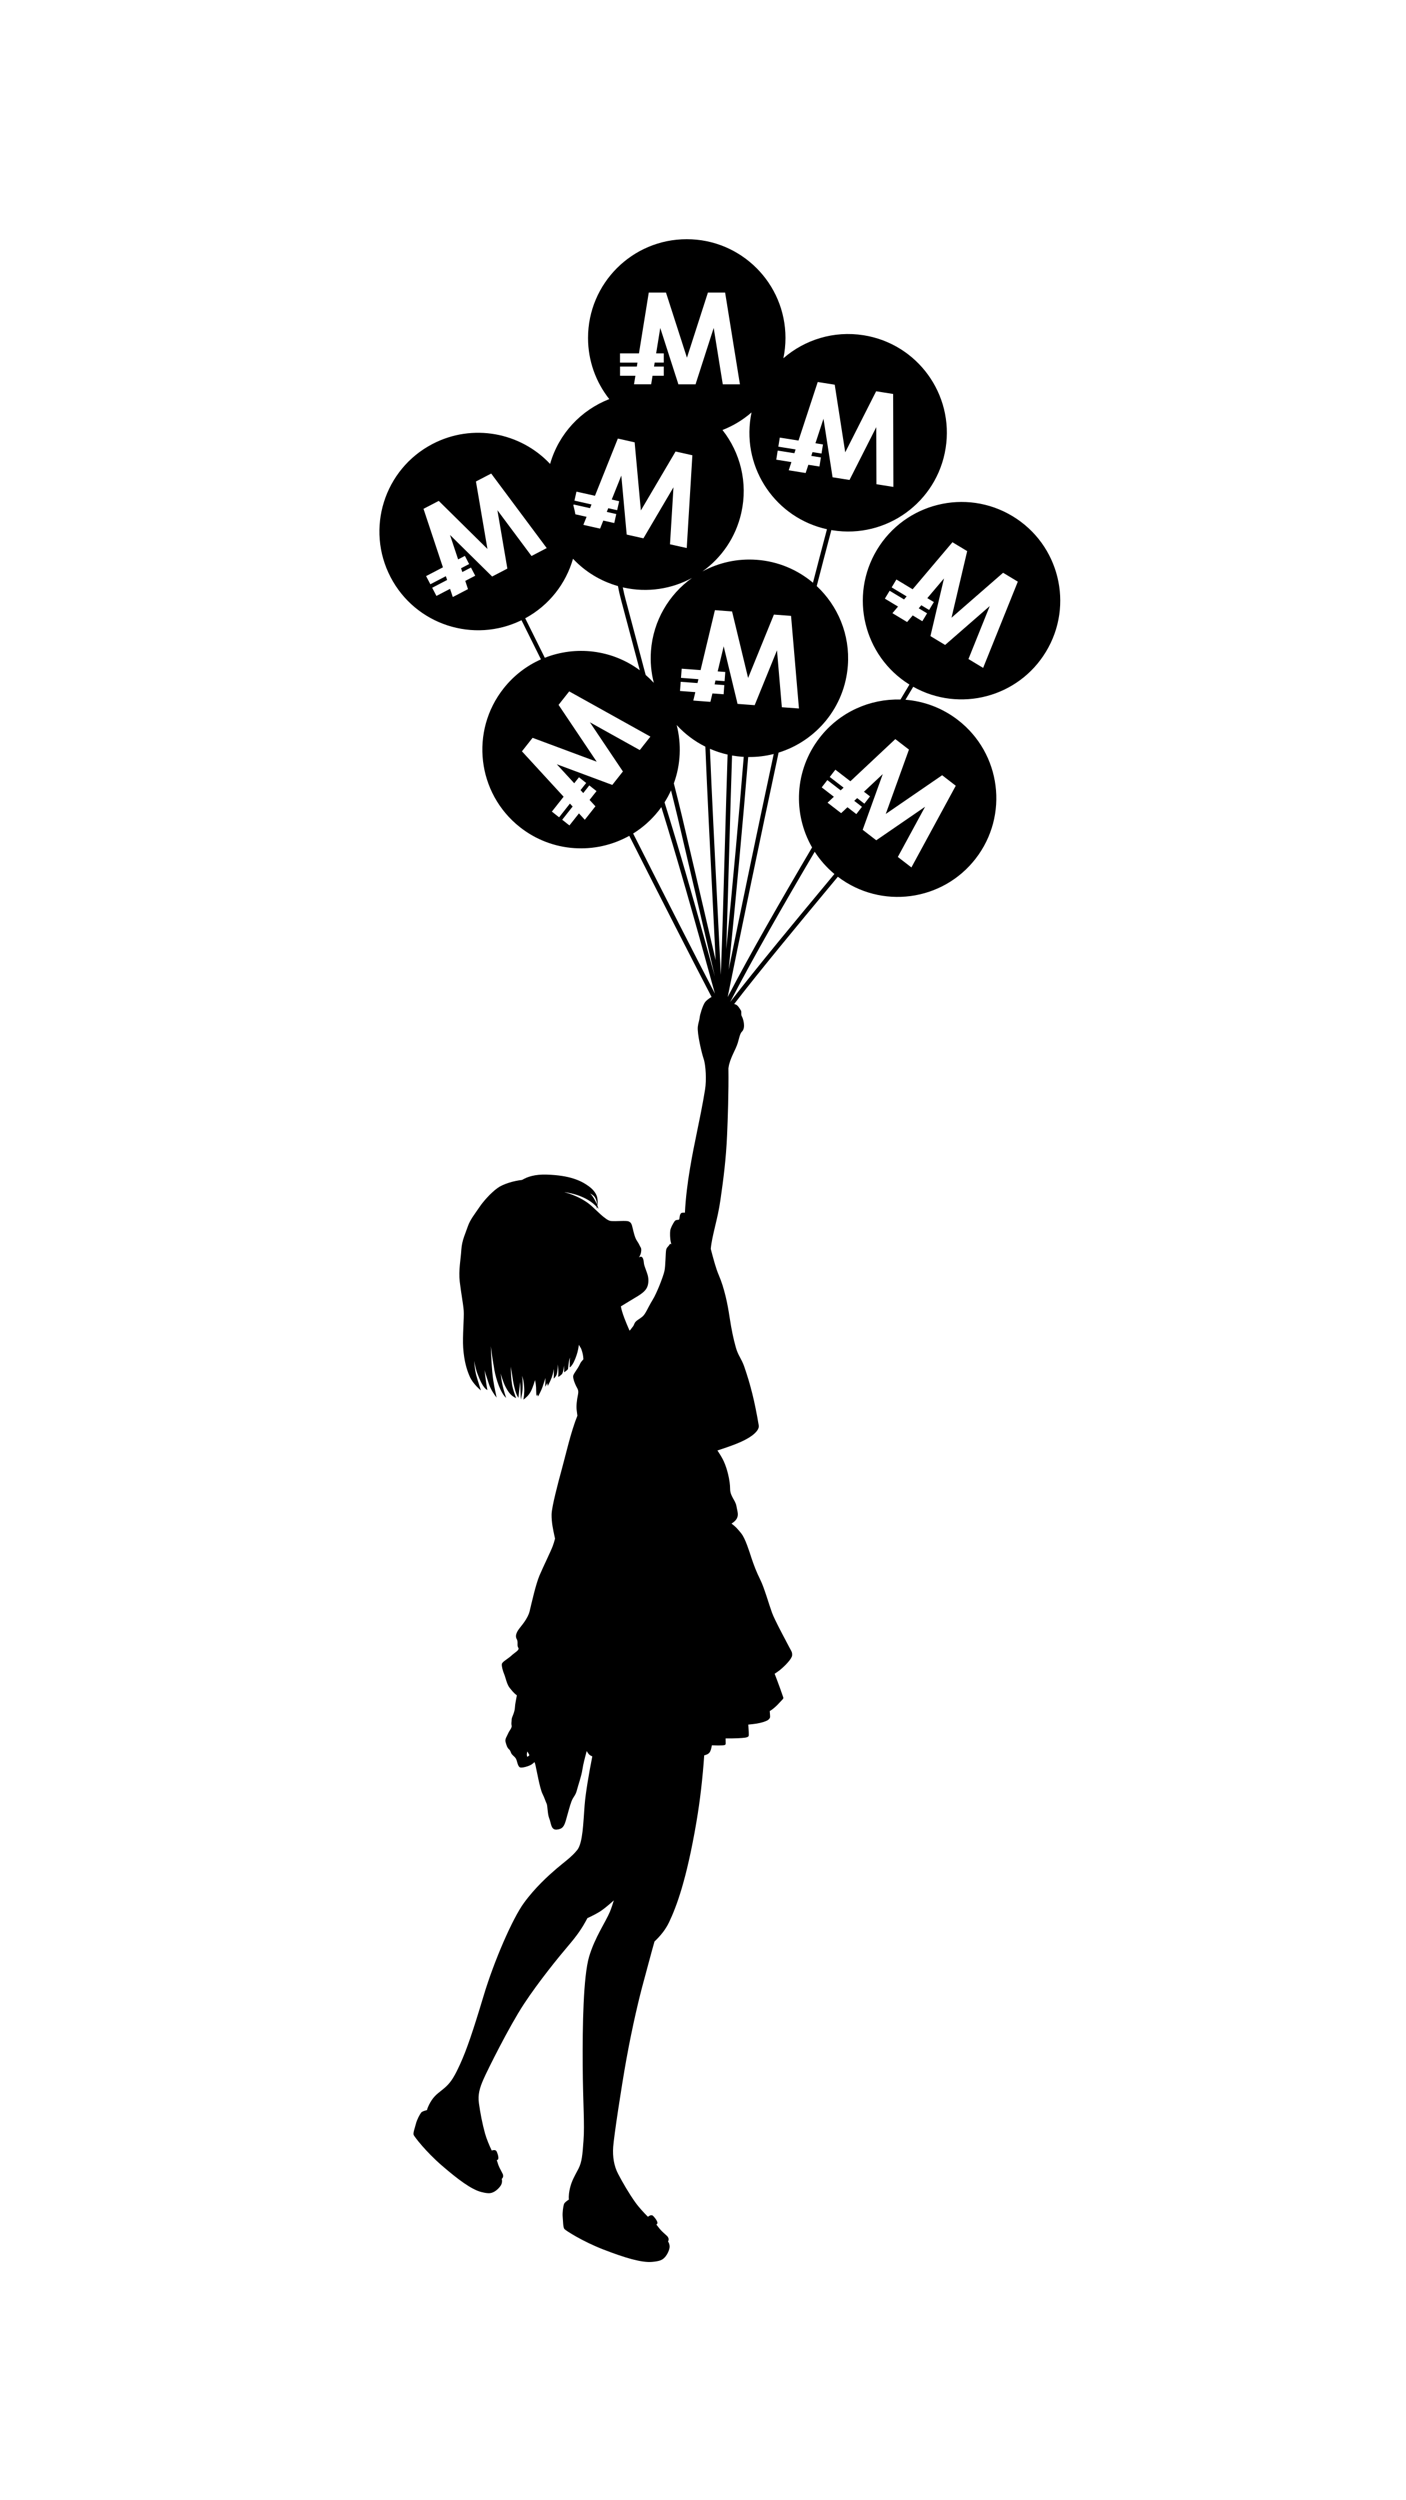 <?xml version="1.0" encoding="utf-8"?>
<!-- Generator: Adobe Illustrator 23.0.2, SVG Export Plug-In . SVG Version: 6.00 Build 0)  -->
<svg version="1.1" id="レイヤー_1" xmlns="http://www.w3.org/2000/svg" xmlns:xlink="http://www.w3.org/1999/xlink" x="0px"
	 y="0px" viewBox="0 0 1080 1920" style="enable-background:new 0 0 1080 1920;" xml:space="preserve">
<path d="M777.74,396.36c-35.87-21.62-82.47-10.07-104.09,25.8c-21.44,35.57-10.25,81.68,24.92,103.53c-2.2,3.68-4.49,7.5-6.89,11.5
	c-23.4-0.65-46.77,9.5-62.17,29.44c-19.33,25.03-20.56,58.31-5.73,84.13c-24.19,41.05-47.86,82.31-64.83,114.92
	c8.97-44.42,24.94-121.62,39.12-187.74c28.88-8.95,50.79-34.78,53.19-66.76c1.79-23.86-7.68-45.96-23.9-61.12
	c3.24-12.61,6.86-26.46,11.24-43.02c0.33,0.06,0.66,0.13,0.99,0.18c41.36,6.57,80.22-21.64,86.78-63
	c6.57-41.36-21.64-80.22-63-86.78c-23.04-3.66-45.3,3.48-61.63,17.67c1.05-5.04,1.61-10.25,1.61-15.6
	c0-41.88-33.95-75.83-75.83-75.83c-41.88,0-75.83,33.95-75.83,75.83c0,17.74,6.11,34.04,16.31,46.96
	c-21.45,8.35-38.73,26.3-45.45,49.79c-22.68-24.17-59.48-31.4-90.32-15.33c-37.14,19.36-51.55,65.15-32.2,102.29
	c19.06,36.56,63.74,51.08,100.55,33.05c4.6,9.28,9.61,19.38,14.94,30.08c-10.9,4.83-20.81,12.31-28.71,22.32
	c-25.94,32.88-20.32,80.56,12.55,106.5c24.81,19.58,58.04,21.17,84,6.66c24.67,48.82,47.98,94.54,63.21,123.74
	c-1.97,1.13-4.11,2.8-5.05,4.09c-1.63,2.24-3.87,9.37-4.07,11.61c-0.2,2.24-1.07,4.09-1.43,7.13c-0.61,5.25,2.93,20.16,4.48,24.74
	c1.72,5.07,2.2,16.65,1.1,23.38c-1.94,12.09-4.29,23.25-6.12,32.18c-3.34,16.22-8.3,40.04-9.37,62.56
	c-1.51-0.03-2.68-0.28-3.39,0.96c-0.95,1.65-0.54,3.55-1.09,4.23c-0.54,0.68-2.31-0.27-3.53,1.49c-1.22,1.76-2.99,5.02-3.26,7.06
	c-0.24,1.82-0.27,5.93,0.51,9.21c0.09,0.38,0.19,0.76,0.31,1.11c-0.95,0.41-0.42-1.02-1.49,0.61c-1.07,1.63-1.9,1.7-2.44,3.73
	c-0.54,2.04-0.41,12.22-1.36,16.43s-5.7,16.7-9.23,22.4c-3.53,5.7-5.23,10.66-7.81,12.69c-2.58,2.04-4.88,2.99-5.83,4.89
	c-0.95,1.9-0.7,1.93-1.53,2.84c-0.63,0.69-1.38,1.93-1.59,2.12c0.21-0.19-0.31,0.47-0.82,0.77c-2.66-6.08-5.85-13.69-6.64-18.62
	c4.35-2.74,8.9-5.33,13.19-8c4.89-3.05,7.3-5.53,7.83-9.87c0.46-3.73-0.39-6.32-1.37-8.98c-0.98-2.66-1.77-4.71-1.95-6.14
	c-0.18-1.43-0.16-3.06-1.16-4.5c-1-1.44-2.65-0.04-2.65-0.04s0.83-1.41,1.26-2.63c0.42-1.22,0.87-3.86,0.07-5.09
	c-0.8-1.23-1.18-2.66-2.78-4.93c-1.6-2.26-2.56-6.35-3.33-9.62c-0.77-3.27-1.14-4.59-3.17-5.43c-2.02-0.84-9.57,0.1-13.64-0.31
	c-4.07-0.41-11.61-8.96-16.09-12.63c-3.83-3.14-10.28-6.97-19.39-9.45c0-0.03-0.01-0.05-0.01-0.08c6.63,0.93,13.02,2.93,18.46,6.27
	c2.49,1.53,4.32,3.09,6.14,5.03c-0.09,0.5-0.21,1.01-0.37,1.55c0.24-0.39,0.41-0.85,0.57-1.33c0.4,0.43,0.79,0.86,1.2,1.33
	c-0.23-0.83-0.54-1.73-0.89-2.65c0.27-1.59,0.28-3.39,0.08-5.09c-0.34-2.99-2.31-6.48-6.66-9.64c-5.97-4.34-14.46-8.36-32.24-8.96
	c-9.08-0.31-14.98,1.7-19.01,4.1c-6.56,0.74-14.55,3.08-18.94,6.29c-5.29,3.87-11,10.39-13.85,14.66
	c-2.85,4.28-7.13,9.57-8.76,14.46c-1.63,4.89-4.68,11-5.09,18.12c-0.41,7.13-2.24,15.88-1.22,24.64c1.02,8.76,2.65,16.9,3.05,22.2
	c0.41,5.29-1.02,19.69-0.41,28.51c0.75,10.73,2.87,17.09,4.97,21.99c2.56,5.97,8.67,10.79,8.67,10.79s-2.38-7.2-3.6-11.68
	c-1.22-4.48-1.62-11.02-1.62-11.02s1.11,6.23,2.64,10.13c1.58,4.01,4.07,10.52,7.53,12.29c-0.61-3.12-1.1-6.37-1.49-9.71
	c-0.41-3.46-0.73-5.56-0.73-5.56s1.68,5.49,3.31,10.38c1.63,4.89,4.55,8.82,5.97,10.66c-0.58-3.48-1.53-6.52-2.6-13.64
	c-1.07-7.13-1.64-19.21-1.82-25.8c0.95,7.74,1.99,14.08,2.78,18.4c1.29,7.06,4.68,17.48,8.96,21.29c-0.81-2.56-1.81-5.83-2.65-9.35
	c-0.96-4-1.54-9.5-1.54-9.5s1.67,6.45,3.85,10.52c2.57,4.81,4.34,6.65,8.01,8.55c-1.12-3.2-2.49-6.91-3.05-10.18
	c-0.79-4.53-0.88-9.23-1.09-14.05c0.99,4.6,1.66,10.81,2.24,13.24c0.88,3.72,1.36,6.86,3.67,10.73c0.54-4.89,1.01-9.91,1.43-12.22
	c0.14,2.72,0.27,12.64,0.48,13.58c0.61-2.93,1.36-6.25,1.36-9.91c0-3.67,0.03-5.17-0.51-8.41c0.89,2.49,1.32,3.89,1.68,8.75
	c0.33,4.47-0.42,8.72-0.63,9.57c1.65-1.14,4.07-3.19,5.7-6.25c1.63-3.05,3.26-8.76,3.26-8.76s0.61,2.31,0.81,5.57
	c0.08,1.29,0.04,4.37,0.31,6.58c0.35-0.35,0.57-0.7,0.79-1.13c0.05,0.55,0.18,1.06,0.33,1.6c1.05-1.6,2.65-4.96,3.46-7.2
	c0.81-2.24,2.31-7.06,2.31-7.06l-0.2,6.75c0,0,1.05-1.73,1.6-2.83c0.17,1.14,0.37,2.19,0.37,2.19s1.53-2.57,2.98-6.31
	c1.13-2.92,1.7-6.72,1.7-6.72s0.07,5.16-0.07,7.4c0.77-0.61,0.82-0.87,1.91-2.3c1.07-2.04,1.21-8.57,1.21-8.57s0.88,6.65,0.2,9.44
	c0.78,0.07,1.83-0.99,2.84-1.85c1.09-0.93,1.84-6.77,1.84-6.77v5.23c0,0,2.86-1.8,2.95-2.64c0.09-0.84,0.16-1.43,0.37-3.26
	c0.22-1.83,0.54-4.14,1.15-5.43c-0.2,1.83-0.21,6.24-0.27,7.54c1.19-0.43,2.94-3.07,4.34-6.65c1.32-3.39,2.13-6.01,2.78-10.73
	c0.51,1.24,1.55,2.36,1.97,3.67c0.92,2.8,1.36,4.65,1.49,7.47c-0.52,0.75-1.87,2.01-2.31,2.99c-2.31,5.16-5.57,8.15-5.57,10.18
	c0,2.04,0.95,4.62,2.17,7.2s2.31,3.26,1.49,7.06c-0.81,3.8-1.38,8.61-0.92,11.88c0.06,0.46,0.24,1.92,0.52,4.06
	c-4.98,12.22-8.95,30.05-11.82,40.47c-2.87,10.42-7.95,29.67-8.01,35.43c-0.07,6.31,1.29,12.02,2.31,16.91
	c0.1,0.5,0.23,1.03,0.35,1.57c-0.57,2.19-1.19,4.21-1.78,5.77c-1.63,4.28-7.33,15.88-10.18,22.6c-2.85,6.72-6.11,21.38-7.53,27.29
	c-1.43,5.91-6.52,11.4-8.15,13.64c-1.63,2.24-3.26,5.29-1.83,7.74c1.43,2.44,0,4.89,1.22,6.72c1.22,1.83-2.44,3.46-5.29,6.11
	c-2.85,2.65-7.13,4.68-7.33,6.52c-0.2,1.83,0.81,5.29,1.83,7.74c1.02,2.44,2.04,7.94,4.28,10.59c1.32,1.56,2.89,3.76,5.44,5.64
	c-0.64,3.45-1.36,6.75-1.47,9.02c-0.2,4.48-2.55,7.74-2.55,9.57c0,1.83-0.41,3.05,0,4.68c0.41,1.63-1.83,3.87-2.65,5.91
	s-2.65,4.28-2.04,6.52c0.61,2.24,1.22,4.48,2.65,5.7c1.43,1.22,1.12,2.47,2.29,3.88s2.39,2.03,3.21,3.65
	c0.81,1.63,1.22,5.5,2.85,6.31c1.63,0.81,7.13-0.92,8.96-2.14c0.73-0.49,1.51-1.12,2.27-1.86c0.29,0.6,0.55,1.34,0.78,2.37
	c0.81,3.67,3.46,18.12,5.29,21.79c1.83,3.67,2.44,6.11,3.26,7.74s0.61,7.94,2.04,11.4c1.43,3.46,1.22,8.96,5.7,8.55
	c4.48-0.41,5.7-2.44,7.13-7.33c1.43-4.89,2.85-10.79,4.28-14.46c1.43-3.67,3.05-4.28,4.07-8.35c1.02-4.07,3.46-10.59,4.28-16.09
	c0.59-4,2.05-9.5,3.27-14.09c0.77,1.24,1.38,2.14,1.76,2.5c0.82,0.79,1.6,1.2,2.56,1.58c-2.49,12.75-5.11,27.61-5.89,37.47
	c-1.09,13.82-1.36,29.02-5.7,34.45c-4.34,5.43-9.98,9.23-15.99,14.39c-6.01,5.16-16.33,14.39-25.01,26.34
	c-8.69,11.95-22.81,44.26-30.95,71.41c-8.15,27.15-13.01,41.38-17.92,52.13c-4.19,9.19-6.79,13.58-10.86,17.38
	c-4.07,3.8-8.03,5.79-11.13,10.59c-1.27,1.96-2.79,4.62-3.54,7.5c-1.92,0.43-3.8,1.06-4.51,1.97c-1.02,1.32-3.16,5.3-3.97,8.45
	c-0.81,3.16-2.34,7.23-1.73,8.65s9.2,12.73,21.69,23.52c12.61,10.9,22.75,18.35,30.14,20.26c5.91,1.53,7.53,1.02,9.67,0
	c2.14-1.02,5.5-4.17,6.11-6.52s0-3.46,0-3.46s1.12-0.92,1.12-2.24c0-1.32-0.41-1.83-1.22-3.36c-0.81-1.53-2.34-4.28-3.05-6.92
	c-0.19-0.69-0.41-1.31-0.65-1.87c0.48-0.24,0.83-0.44,0.95-0.58c0.63-0.7,0.2-3.05-0.41-4.58c-0.61-1.53-0.71-2.55-2.44-2.65
	c-0.43-0.03-1.13,0.11-1.97,0.34c-1.71-3.6-3.89-8.62-5.16-13.17c-2.05-7.35-3.66-15.87-4.68-23.22
	c-0.91-6.48,0.58-11.64,3.56-18.43s19.55-40.19,30.95-57.56s27.15-36.66,34.21-44.94c6.43-7.54,10.5-13.2,14.61-21.12
	c3.73-1.74,8.11-3.86,11.46-6.3c2.73-1.99,5.75-4.53,8.84-7.34c-0.83,2.81-1.76,5.68-2.93,8.56c-3.16,7.78-11.68,19.8-16.09,34.82
	c-4.4,15.03-5.09,53.04-4.89,83.09c0.2,30.55,1.62,44.84,0.61,58.24c-0.8,10.68-1.16,16.14-3.87,21.38
	c-2.71,5.25-5.12,9.03-6.51,14.92c-0.57,2.41-1.14,5.61-0.85,8.75c-1.76,1.12-3.42,2.41-3.79,3.57c-0.54,1.68-1.26,6.41-0.94,9.85
	s0.24,8.05,1.36,9.25c1.12,1.2,13.73,9.42,30.04,15.73c16.47,6.37,29.26,10.19,37.31,9.46c6.44-0.58,7.88-1.67,9.65-3.45
	c1.77-1.78,4-6.13,3.77-8.68c-0.23-2.55-1.24-3.45-1.24-3.45s0.79-1.31,0.32-2.64c-0.47-1.32-1.06-1.68-2.42-2.92
	c-1.36-1.23-3.86-3.43-5.52-5.82c-0.43-0.62-0.88-1.16-1.31-1.63c0.39-0.41,0.67-0.74,0.75-0.92c0.38-0.93-0.89-3.12-2.04-4.43
	c-1.16-1.31-1.62-2.29-3.38-1.77c-0.44,0.13-1.09,0.51-1.84,1.05c-2.99-2.99-6.96-7.22-9.85-11.31
	c-4.67-6.61-9.32-14.53-12.97-21.49c-3.22-6.14-4.41-13.14-3.85-20.98c0.56-7.84,6.26-45.73,10.18-67.41
	c4.68-25.86,9.97-47.73,13.03-58.85c2.39-8.68,5.52-20.8,8.51-31.34c4.37-4.13,8.41-8.9,11.25-14.89
	c5.57-11.76,13.31-32.04,20.91-76.57c2.97-17.41,4.86-34.5,6.03-51.47c2.49-0.71,3.24-1.14,4.15-2.29c0.81-1.02,1.4-3.4,1.75-5.45
	c3.34,0.15,6.71,0.15,8.16,0.04c1.76-0.14,2.58-0.16,2.44-1.92c-0.05-0.68-0.06-1.95-0.06-3.42c3.37,0.03,7.16,0.02,9.39-0.11
	c4.72-0.27,7.77-0.41,8.32-1.76c0.26-0.66,0.02-4.72-0.31-8.73c2.17-0.2,4.45-0.45,6.42-0.77c4.21-0.68,6.92-1.77,8.01-2.31
	c1.09-0.54,2.04-1.49,2.31-2.44c0.1-0.37-0.01-2.36-0.24-4.86c4.57-2.62,8.67-7.85,9.88-8.98c1.15-1.08,0.27-1.9,0-2.99
	c-0.18-0.72-3.37-9.62-6.12-16.7c1.48-0.92,2.73-1.79,3.88-2.71c4.07-3.26,9.37-8.76,9.57-11.4c0.2-2.65-0.81-3.46-2.24-6.31
	c-1.43-2.85-11-20.36-13.24-26.47c-2.24-6.11-5.91-19.14-8.96-25.25c-3.05-6.11-5.09-11.61-6.72-16.5
	c-1.63-4.89-4.68-15.07-7.94-19.14c-2.61-3.26-4.45-5.34-7.47-7.51c6.98-4.41,4.61-8.44,3.81-13.27c-0.81-4.89-4.89-7.58-4.89-13.44
	c0-6.32-2.24-15.48-4.89-21.18c-1.15-2.48-2.89-5.38-4.86-8.26c5.36-1.75,10.34-3.46,14.64-5.18c13.24-5.29,17.68-10.64,17.11-14.05
	c-3.1-18.52-6.42-31.66-11.27-45.55c-1.96-5.63-4.62-8.15-6.38-14.53c-1.76-6.38-3.26-13.17-4.75-23.08
	c-1.49-9.91-3.94-22.27-8.42-32.58c-1.99-4.58-4.09-12.32-6.04-19.88c1-10.57,5.26-22.38,7.4-37.36
	c2.29-16.04,4.29-30.57,5.16-50.55c0.46-10.62,1.29-32.94,1.01-50.72c0.02-0.13,0.04-0.23,0.06-0.37
	c0.94-7.23,5.42-13.54,7.15-19.24c1-3.31,1.58-7.03,3.16-8.55c3.26-3.16,0.71-10.59-0.1-11.81c-0.81-1.22,0-3.26-0.61-4.28
	c-0.61-1.02-2.44-4.48-4.48-4.89c-0.29-0.06-0.54-0.14-0.77-0.23c19.94-25.91,50.78-63.02,72.26-88.86
	c2.58-3.11,5.04-6.07,7.38-8.88c33.13,25.21,80.44,19,105.92-14c25.6-33.15,19.47-80.77-13.68-106.36
	c-12.1-9.34-26.13-14.44-40.31-15.56c2.07-3.46,4.05-6.76,5.97-9.97c35.57,19.96,80.8,8.2,102-26.98
	C825.16,464.58,813.61,417.98,777.74,396.36z M457.09,919.63c0.91,1.6,1.46,3.31,1.44,5.29c-1.33-3.24-3.28-6.6-5.27-8.44
	C455.13,917.39,456.41,918.43,457.09,919.63z M404.91,1348.82c-0.47-1.32-0.17-2.76,0.23-3.83c0.53,0.95,1.03,1.93,1.54,2.86
	C405.75,1348.63,405.14,1349.46,404.91,1348.82z M559.72,744.63c5.41-53.11,10.98-113.61,15.01-163.31
	c6.75,0.09,13.32-0.72,19.6-2.32C582.22,635.5,568.88,699.73,559.72,744.63z M600.56,543.1l-3.72-43.7l-17.15,42.13l-13.14-0.99
	l-10.66-44.22l-4.61,19.26l5.84,0.44l-0.53,7.05l-6.98-0.52l-0.71,2.99l7.47,0.56l-0.53,7.05l-8.6-0.65l-1.55,6.47l-13.14-0.99
	l1.55-6.47l-11.76-0.88l0.53-7.05l12.9,0.97l0.71-2.99l-13.39-1.01l0.53-7.05l14.52,1.09l11.01-46.03l0.04,0l13.1,0.98l0.04,0
	l12.32,51.09l19.81-48.67l0.04,0l13.1,0.98l0.04,0l6.06,71.13L600.56,543.1z M500.03,499.83c-0.64,8.49,0.19,16.75,2.2,24.56
	c-1.95-2.12-4.04-4.15-6.27-6.08c-5.84-22.09-11.22-42.29-14.8-55.66l-0.48-1.8c-0.85-3.18-1.66-6.46-2.3-9.81
	c0.16,0.04,0.31,0.09,0.47,0.12c18.61,4.17,37.14,1.1,52.69-7.33C513.9,456.46,501.78,476.52,500.03,499.83z M515.43,606.94
	c2.07,8.23,3.86,15.49,5.24,21.32c6.23,26.32,19.54,83.39,28.46,121.67c-15.52-56.48-27.54-98.05-38.67-133.77
	C512.35,613.17,514,610.09,515.43,606.94z M597.39,346.01l12.78,2.03l0.96-2.92l-13.26-2.1l1.11-6.99l14.38,2.28l14.77-44.97
	l0.04,0.01l12.97,2.06l0.04,0.01l8.07,51.93L673,300.46l0.04,0.01l12.97,2.06l0.04,0.01l0.18,71.38l-13.01-2.07L673.1,328
	l-20.56,40.58l-13.01-2.07l-6.98-44.95l-6.18,18.82l5.78,0.92l-1.11,6.99l-6.91-1.1l-0.96,2.92l7.39,1.17l-1.11,6.99l-8.52-1.35
	l-2.08,6.32l-13.01-2.07l2.08-6.32l-11.65-1.85L597.39,346.01z M635.22,406.4c-4.16,15.72-7.64,29.01-10.75,41.11
	c-11.76-9.92-26.63-16.37-43.14-17.61c-15.05-1.13-29.4,2.23-41.76,8.93c14.63-10.46,25.62-26.13,29.86-45.06
	c5.2-23.18-0.83-46.25-14.47-63.56c8.24-3.2,15.77-7.79,22.32-13.5c-0.26,1.23-0.49,2.48-0.69,3.74
	C570.25,360.34,596.26,397.88,635.22,406.4z M476.24,281.49h12.94l0.49-3.03h-13.42v-7.07h14.56l7.54-46.73h0.04h13.13h0.04
	l16.11,50.02l16.11-50.02h0.04h13.13h0.04l11.37,70.47h-13.17l-6.98-43.3l-13.94,43.3h-13.17l-13.94-43.3l-3.15,19.55h5.86v7.07h-7
	l-0.49,3.03h7.49v7.07h-8.63l-1.06,6.57h-13.17l1.06-6.57h-11.79V281.49z M440.59,387.4l12.62,2.83l1.14-2.85l-13.1-2.94l1.55-6.9
	l14.21,3.19l17.58-43.95l0.04,0.01l12.82,2.87l0.04,0.01l4.78,52.33l26.66-45.28l0.04,0.01l12.82,2.87l0.04,0.01l-4.33,71.25
	l-12.85-2.88l2.66-43.78l-23.08,39.2l-12.85-2.88l-4.13-45.3l-7.36,18.39l5.71,1.28l-1.55,6.9l-6.83-1.53l-1.14,2.85l7.3,1.64
	l-1.55,6.9l-8.42-1.89l-2.47,6.18l-12.85-2.88l2.47-6.18l-8.59-1.93c-0.4-2.28-0.92-4.54-1.54-6.8L440.59,387.4z M378.04,442.74
	l-32.38-31.95l6.24,18.8l5.19-2.71l3.27,6.27l-6.21,3.23l0.97,2.91l6.64-3.46l3.27,6.27l-7.65,3.99l2.1,6.31l-11.68,6.09l-2.1-6.31
	l-10.46,5.45l-3.27-6.27l11.47-5.98l-0.97-2.91l-11.9,6.2l-3.27-6.27l12.92-6.73l-14.91-44.92l0.03-0.02l11.65-6.07l0.03-0.02
	l37.4,36.91l-8.83-51.8l0.03-0.02l11.65-6.07l0.03-0.02l42.65,57.24l-11.68,6.09l-26.2-35.17l7.65,44.84L378.04,442.74z
	 M403.44,474.81c18.58-10.07,31.29-26.83,36.71-45.73c9.12,9.73,20.91,17.12,34.54,20.98c0.69,4.02,1.66,7.91,2.66,11.68l0.48,1.8
	c3.33,12.46,8.24,30.85,13.62,51.18c-21.7-16.08-49.36-18.89-72.96-9.6C413.13,494.34,408.07,484.16,403.44,474.81z M478.48,592.43
	l-8.16,10.34l-42.63-15.88l13.4,14.59l3.63-4.6l5.55,4.38l-4.33,5.49l2.08,2.26l4.64-5.88l5.55,4.38l-5.34,6.77l4.5,4.9l-8.16,10.34
	l-4.5-4.9l-7.31,9.26l-5.55-4.38l8.01-10.15l-2.08-2.26l-8.32,10.54l-5.55-4.38l9.02-11.43l-32.01-34.86l0.02-0.03l8.14-10.31
	l0.02-0.03l49.24,18.34l-29.29-43.63l0.02-0.03l8.14-10.31l0.02-0.03l62.36,34.73L491.44,576l-38.32-21.34L478.48,592.43z
	 M486.35,640.09c7.28-4.52,13.91-10.35,19.53-17.46c0.73-0.93,1.43-1.87,2.12-2.83c11.68,37.65,24.41,81.94,41.17,143.28
	C533.91,733.82,510.79,688.47,486.35,640.09z M524.01,627.47c-1.63-6.89-3.83-15.78-6.4-25.9c5.28-14.51,5.92-30.15,2.17-44.8
	c6.22,6.78,13.67,12.44,22.03,16.61c1.48,36.19,3.58,77.98,5.64,118.68c0.79,15.57,1.55,30.72,2.26,45.22
	C540.99,699.87,529.63,651.19,524.01,627.47z M553.7,748.63c-0.86-17.9-1.82-36.99-2.82-56.75c-2.02-40.03-4.09-81.1-5.56-116.87
	c4.32,1.88,8.85,3.39,13.57,4.45c-0.71,21.31-1.37,44.76-2.06,69.09C555.87,682.59,554.88,717.43,553.7,748.63z M557.85,728.9
	c0.88-25.78,1.65-53.27,2.42-80.24c0.68-24.11,1.34-47.35,2.04-68.49c2.51,0.45,5.06,0.77,7.66,0.96c0.44,0.03,0.88,0.04,1.32,0.07
	C567.64,626.11,562.76,679.79,557.85,728.9z M633.6,680.01c-21.57,25.94-52.56,63.24-72.55,89.23c-0.02-0.01-0.04-0.02-0.05-0.03
	c16.78-32.43,40.48-73.81,64.81-115.12c4.06,6.29,9.11,12.06,15.13,17.08C638.62,673.97,636.17,676.92,633.6,680.01z M698.17,575.61
	l0.03,0.02l-17.82,49.44l43.32-29.75l0.03,0.02l10.4,8.03l0.03,0.02l-34.07,62.73l-10.43-8.05l20.93-38.54l-37.5,25.75l-10.43-8.05
	l15.43-42.79l-14.45,13.55l4.64,3.58l-4.32,5.6l-5.54-4.28l-2.24,2.1l5.93,4.58l-4.32,5.6l-6.83-5.27l-4.85,4.55l-10.43-8.05
	l4.85-4.55l-9.34-7.21l4.32-5.6l10.24,7.91l2.24-2.1l-10.63-8.2l4.32-5.6l11.53,8.9l34.52-32.38l0.03,0.02L698.17,575.61z
	 M755.18,512.89l-11.28-6.8l16.37-40.69l-34.29,29.88l-11.28-6.8l10.41-44.28l-12.8,15.12l5.02,3.02l-3.65,6.06l-5.99-3.61
	l-1.98,2.34l6.41,3.86l-3.65,6.06l-7.39-4.45l-4.3,5.08l-11.28-6.8l4.3-5.08l-10.1-6.09l3.65-6.06l11.08,6.68l1.98-2.34l-11.5-6.93
	l3.65-6.06l12.47,7.52l30.58-36.13l0.03,0.02l11.25,6.78l0.03,0.02l-12.03,51.15l39.62-34.52l0.03,0.02l11.25,6.78l0.03,0.02
	L755.18,512.89z"/>
</svg>
